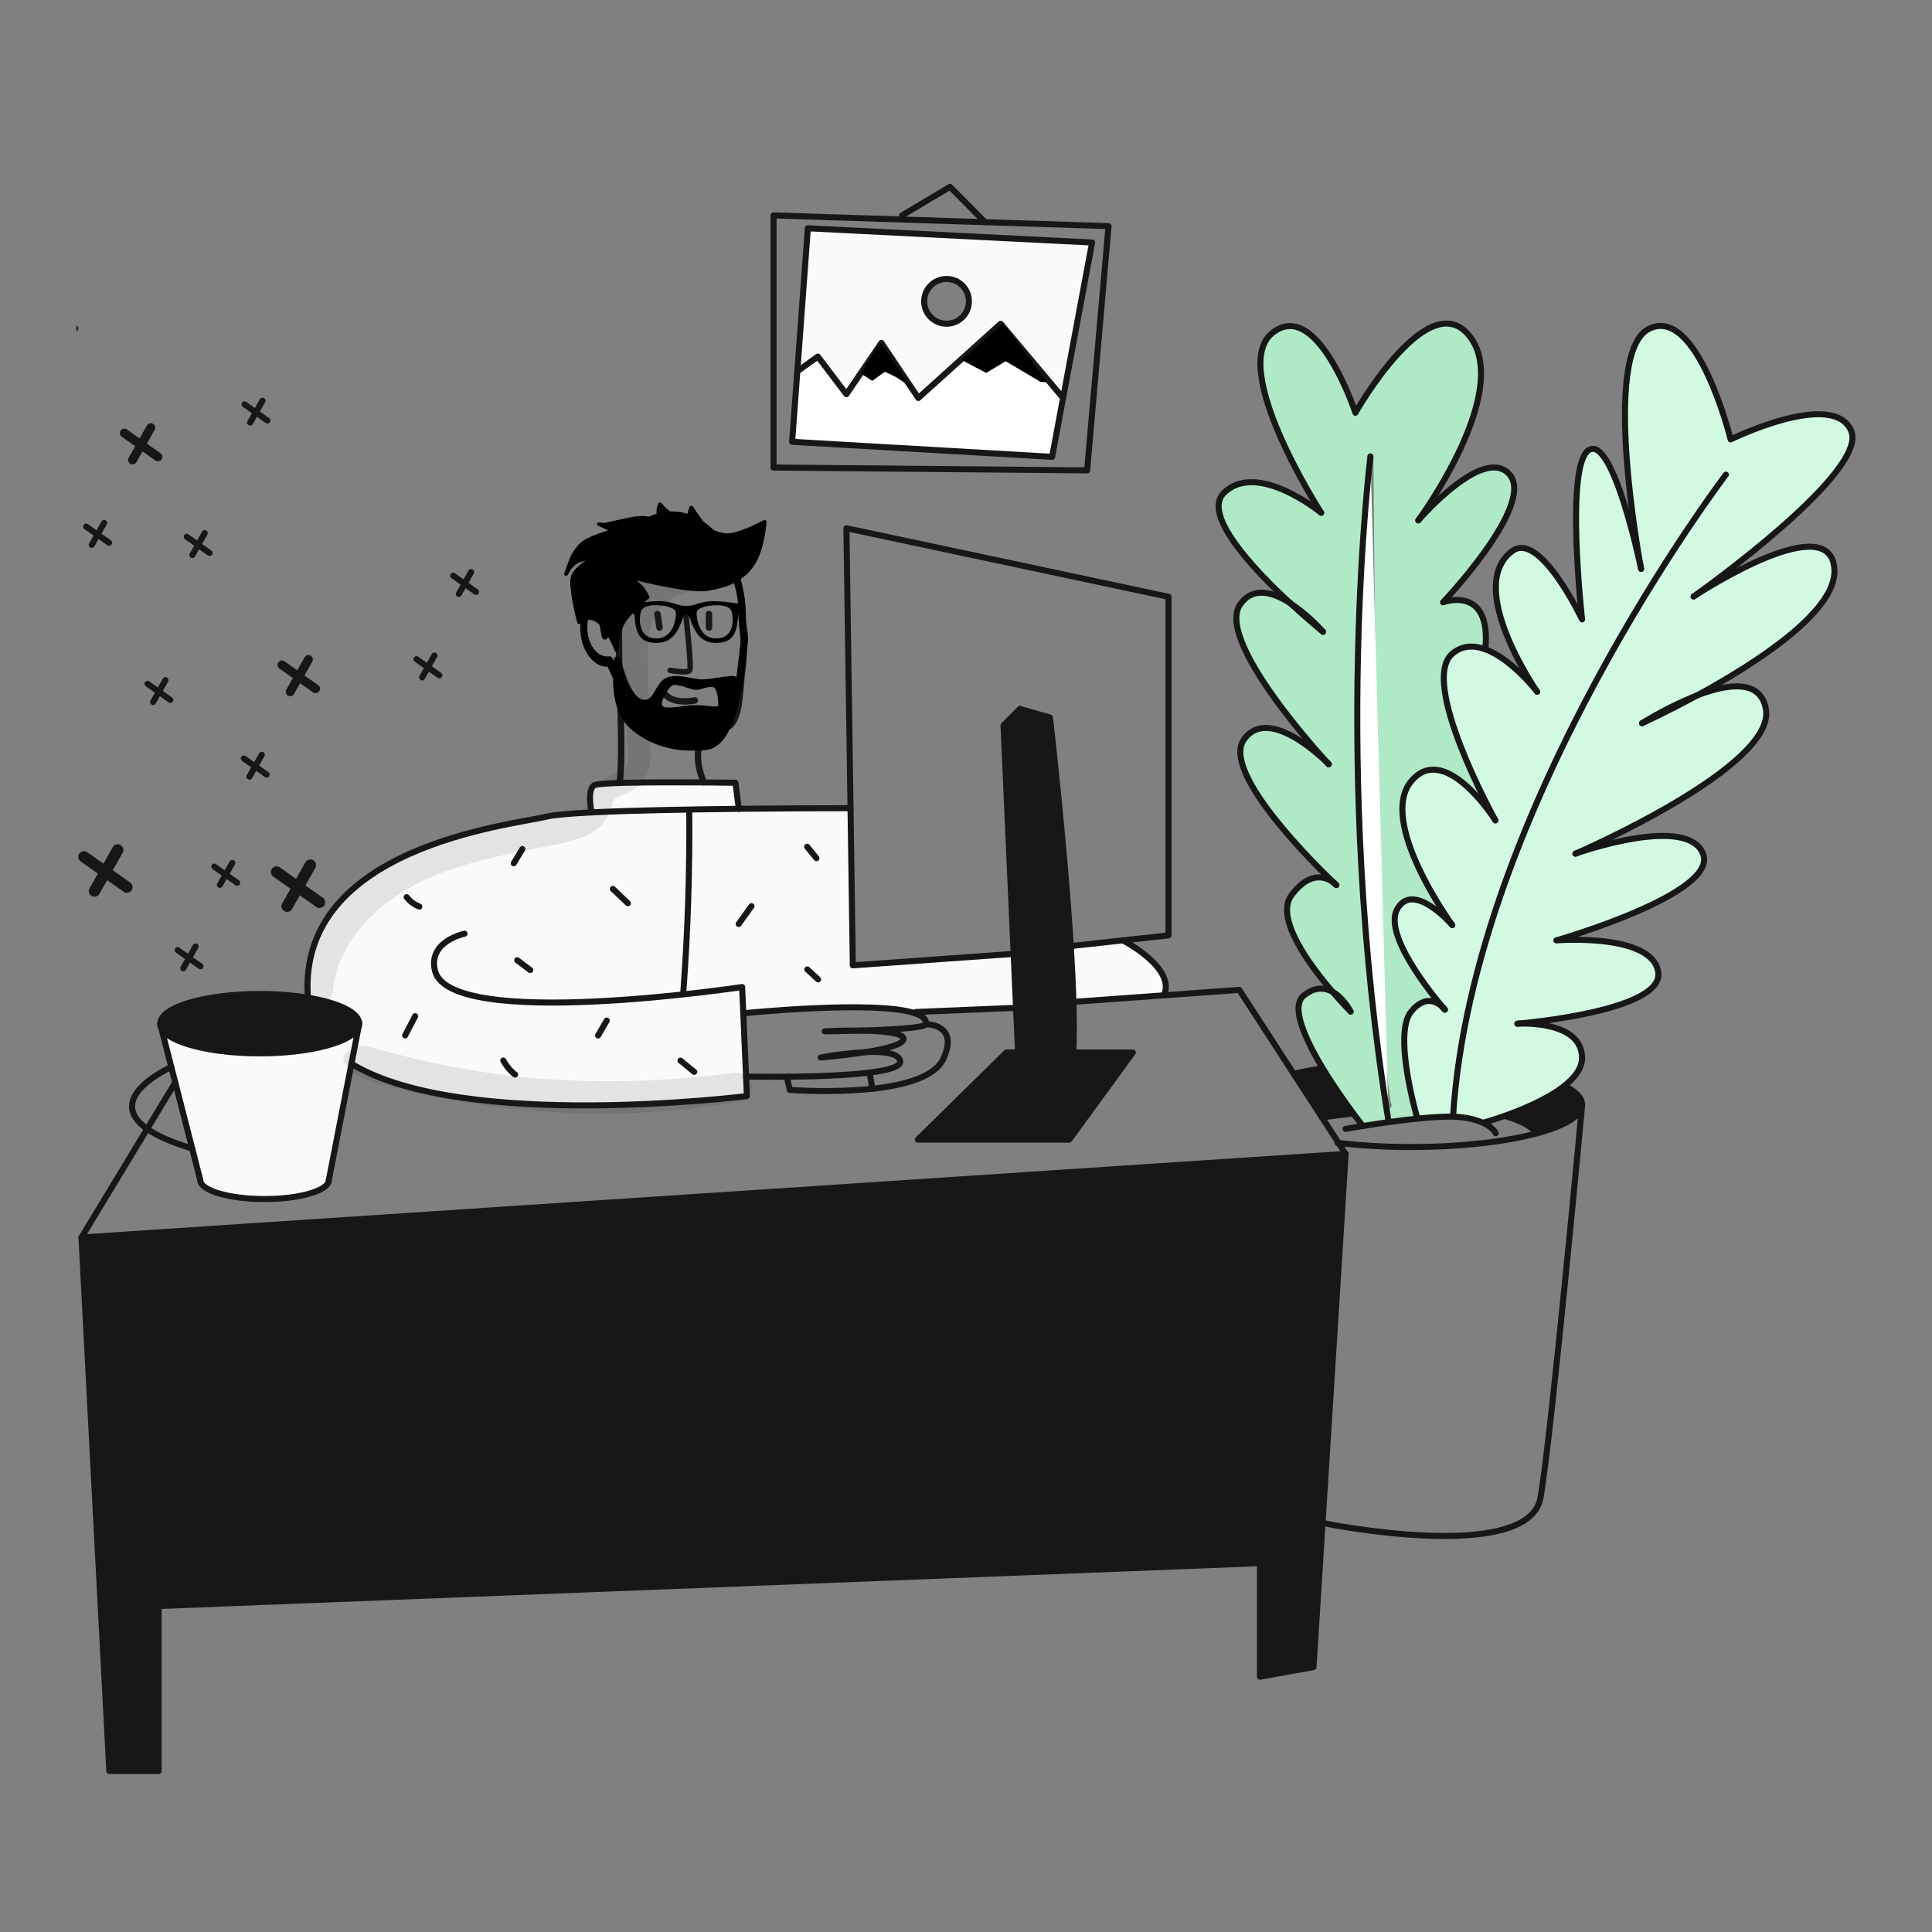 <?xml version="1.0" encoding="UTF-8" standalone="no"?>
<svg
   width="960"
   height="960"
   viewBox="0 0 960 960"
   fill="none"
   version="1.1"
   id="svg743"
   sodipodi:docname="front_image.svg"
   inkscape:version="1.2.2 (b0a84865, 2022-12-01)"
   xmlns:inkscape="http://www.inkscape.org/namespaces/inkscape"
   xmlns:sodipodi="http://sodipodi.sourceforge.net/DTD/sodipodi-0.dtd"
   xmlns="http://www.w3.org/2000/svg"
   xmlns:svg="http://www.w3.org/2000/svg">
  <rect x="0" y="0" width="960" height="960" fill="#808080" stroke="none"/>
  <sodipodi:namedview
     id="namedview745"
     pagecolor="#ffffff"
     bordercolor="#000000"
     borderopacity="0.25"
     inkscape:showpageshadow="2"
     inkscape:pageopacity="0"
     inkscape:pagecheckerboard="true"
     inkscape:deskcolor="#d1d1d1"
     showgrid="false"
     showguides="false"
     inkscape:zoom="0.53442974"
     inkscape:cx="375.16625"
     inkscape:cy="558.53927"
     inkscape:window-width="1512"
     inkscape:window-height="945"
     inkscape:window-x="0"
     inkscape:window-y="37"
     inkscape:window-maximized="0"
     inkscape:current-layer="g736" />
  <g
     clip-path="url(#clip0_510_1402)"
     id="g736">
    <path
       fill-rule="evenodd"
       clip-rule="evenodd"
       d="M663.101 438.913C663.523 439.325 663.815 439.597 663.956 439.718C663.691 439.429 663.405 439.16 663.101 438.913ZM641.015 299.645C649.924 307.89 657.094 313.682 657.406 313.933C652.558 308.507 647.052 303.708 641.015 299.645ZM608.204 244.852C597.163 255.581 622.734 282.731 640.995 299.624C632.538 294.225 622.701 291.278 616.318 300.221C603.467 318.209 657.415 376.673 660.14 379.609C658.151 377.595 630.448 350.083 618.14 367.409C606.335 384.02 655.486 431.693 663.068 438.893C660.283 436.55 651.826 431.462 641.801 444.725C633.262 456.001 650.669 479.487 662.155 492.817C658.342 490.695 653.495 490.212 647.955 494.556C641.147 499.896 648.286 515.924 657.216 530.716C662.429 539.334 668.229 547.529 672.229 552.949C675.084 556.82 677.025 559.285 677.196 559.485C680.776 558.912 685.217 558.228 690.017 557.564C694.623 556.921 699.54 556.297 704.317 555.815C704.075 555 692.049 513.762 701.189 502.631C708.55 493.651 714.855 498.408 717.107 500.69C712.08 494.788 687.071 464.42 694.321 451.629C702.155 437.808 720.647 458.543 721.602 459.629C720.355 457.904 684.688 408.229 701.189 388.229C717.69 368.229 742.186 406.259 743.04 407.586C741.993 405.706 705.189 338.819 721.64 324.819C726.627 320.578 732.399 320.558 738.04 322.619C741.227 290.341 717.034 299.27 717.034 299.27C717.034 299.27 762.937 251.004 750.157 235.86C737.578 220.946 705.722 257.44 704.757 258.546C705.909 256.967 750.837 195.276 730.757 167.724C710.401 139.801 673.501 205.101 673.501 205.101C673.501 205.101 654.57 147.847 632.337 165.353C610.345 182.663 655.422 253.152 656.451 254.761L656.461 254.777L656.461 254.776C655.7 254.161 624.56 228.956 608.204 244.852ZM671.114 502.611C670.914 502.199 667.595 495.844 662.155 492.817C666.992 498.458 670.783 502.279 671.114 502.611ZM682.467 226.81C682.462 225.982 681.787 225.314 680.959 225.318C680.13 225.323 679.462 225.998 679.467 226.827L680.967 226.818C679.467 226.827 679.467 226.828 679.467 226.83L679.467 226.84L679.467 226.882L679.468 227.046L679.472 227.694C679.475 228.266 679.48 229.114 679.487 230.222C679.501 232.438 679.523 235.691 679.553 239.838C679.613 248.132 679.707 260.003 679.843 274.313C680.114 302.933 680.553 341.309 681.223 380.331C681.893 419.351 682.793 459.025 683.987 490.239C684.584 505.845 685.255 519.348 686.009 529.602C686.385 534.728 686.783 539.057 687.205 542.437C687.621 545.77 688.075 548.313 688.598 549.779C688.877 550.559 689.735 550.966 690.516 550.687C691.296 550.408 691.702 549.55 691.423 548.77C691.025 547.655 690.601 545.421 690.182 542.065C689.769 538.757 689.375 534.485 689 529.382C688.251 519.18 687.581 505.717 686.985 490.125C685.792 458.943 684.892 419.293 684.223 380.28C683.553 341.268 683.114 302.9 682.843 274.285C682.707 259.977 682.613 248.108 682.553 239.816C682.523 235.67 682.501 232.419 682.487 230.203C682.48 229.096 682.475 228.247 682.472 227.676L682.468 227.029L682.467 226.865L682.467 226.824L682.467 226.813C682.467 226.811 682.467 226.81 680.967 226.818L682.467 226.81Z"
       fill="#171717"
       id="path450"
       style="fill:#afe9c6" />
    <path
       d="M778.615 540.212C783.441 542.857 786.125 545.793 786.125 548.88C786.125 549.051 786.115 549.223 786.095 549.393C785.595 554.682 777.237 559.479 763.823 563.109C760.565 559.388 755.265 556.723 748.722 554.853L748.48 554.169C756.967 551.113 768.692 546.195 776.797 539.961L778.615 540.212Z"
       fill="#171717"
       id="path452" />
    <path
       d="M717.406 501.036C717.677 501.358 717.858 501.579 717.939 501.66C717.868 501.569 717.687 501.338 717.406 501.036ZM815.95 359.354C816.463 359.123 828.197 353.773 843.281 345.538C858.434 339.746 874.754 337.363 877.449 352.265C882.578 380.692 785.824 422.885 782.877 424.165C785.09 423.38 838.343 404.738 846.217 424.195C854.261 444.075 773.345 467.263 773.345 467.263C773.345 467.263 821.138 463.472 823.974 483.11C826.749 502.296 757.256 508.39 754.058 508.661C756.099 508.551 785.673 507.193 786.125 525.373C786.256 530.733 782.395 535.66 776.794 539.964C768.689 546.198 756.964 551.116 748.477 554.172C742.213 556.435 737.708 557.672 737.708 557.672L737.457 558.185C733.639 556.457 729.549 555.405 725.37 555.077C720.342 554.554 712.549 554.997 704.314 555.832C704.072 555.017 692.046 513.779 701.186 502.648C708.547 493.668 714.852 498.425 717.104 500.707C712.077 494.807 687.068 464.437 694.318 451.646C702.152 437.82 720.644 458.555 721.599 459.646C720.352 457.916 684.675 408.232 701.186 388.246C717.697 368.26 742.186 406.276 743.037 407.603C741.992 405.723 705.188 338.834 721.637 324.836C726.625 320.593 732.397 320.573 738.037 322.636C751.037 327.383 763.357 343.17 763.809 343.743C762.974 342.536 727.619 291.082 751.572 273.736C765.297 263.792 786.122 307.804 786.122 307.804C786.122 307.804 777.474 230.669 789.601 223.57C801.447 216.651 814.79 279.538 815.434 282.605C814.67 278.563 795.584 175.544 819.245 163.478C843.378 151.17 859.94 218.371 859.94 218.371C859.94 218.371 911.04 193.292 919.85 214.107C928.387 234.289 846.75 292.707 841.729 296.291C846.154 293.391 910.147 252.137 911.514 283.199C912.439 304.094 871.845 329.977 843.278 345.553C833.779 349.337 824.634 353.955 815.95 359.354V359.354Z"
       fill="white"
       fill-opacity="0.96"
       id="path454"
       style="fill:#d5ffe6" />
    <path
       d="M642.834 533.586C647.128 532.57 651.844 531.675 656.912 530.911L657.212 530.73C662.42 539.348 668.222 547.543 672.225 552.963L671.651 553.385C662.712 554.36 656.91 555.275 656.91 555.275L642.834 533.586Z"
       fill="#171717"
       id="path456" />
    <path
       d="M657.405 313.933C657.093 313.682 649.923 307.89 641.014 299.645C647.05 303.707 652.556 308.507 657.405 313.933V313.933Z"
       fill="#171717"
       id="path458" />
    <path
       d="M578.348 494.57L533.581 497.808L533.39 497.818C533.129 489.241 532.665 479.839 532.062 470.095L557.935 467.26C557.935 467.26 584.543 480.915 578.348 494.57Z"
       fill="white"
       fill-opacity="0.96"
       id="path460" />
    <path
       d="M507.477 781.343H507.377C507.41 781.333 507.444 781.333 507.477 781.343Z"
       fill="#171717"
       id="path462" />
    <path
       d="M562.893 522.976L531.309 566.276H456.062L500.076 522.976H504.875L505.851 522.936L504.875 500.774L503.689 473.974L498.651 360.427L506.817 352.262L521.729 356.525C521.729 356.525 528.857 418.206 532.065 470.092C532.665 479.836 533.132 489.238 533.393 497.815C533.665 507.438 533.675 516.026 533.323 522.915L534.68 522.975L562.893 522.976Z"
       fill="#171717"
       id="path464" />
    <path
       d="m 652.68,828.372 -26.617,4.786 v -56.431 l -118.585,4.615 c -0.032,-0.01 -0.067,-0.01 -0.1,0 l -36.22,1.418 c 5.983,-54.249 9.623,-151.878 9.985,-180.637 0.09,-6.858 -2.243,-12.026 -6.134,-15.948 l 193.639,-12.8 -11.484,183.4 z"
       fill="#171717"
       id="path466"
       sodipodi:nodetypes="ccccccccccc" />
    <path
       d="m 632.01,686.784 c -0.362,28.759 -0.423,35.416 -6.408,89.665 L 78.811,798.025 v 81.983 h -24.5 L 40.48,614.895 666.485,575.234 c 3.892,3.925 -34.386,104.691 -34.476,111.549 z"
       fill="#171717"
       id="path468"
       sodipodi:nodetypes="cccccccc" />
    <path
       d="M542.661 120.516L528.242 197.772L497.231 160.858L456.305 197.772L437.964 170.381L420.578 195.881L406.378 177.188L396.178 184.498L401.407 113.426L542.661 120.516ZM481.454 149.737C481.454 147.537 480.802 145.387 479.58 143.557C478.358 141.728 476.621 140.303 474.589 139.461C472.556 138.619 470.32 138.398 468.163 138.827C466.005 139.256 464.023 140.316 462.468 141.871C460.912 143.426 459.853 145.408 459.423 147.566C458.994 149.723 459.214 151.959 460.056 153.992C460.898 156.024 462.324 157.761 464.153 158.983C465.982 160.205 468.132 160.858 470.332 160.858C471.792 160.858 473.239 160.571 474.588 160.012C475.938 159.453 477.164 158.634 478.197 157.601C479.23 156.569 480.049 155.343 480.608 153.993C481.166 152.644 481.454 151.197 481.454 149.737V149.737Z"
       fill="white"
       fill-opacity="0.96"
       id="path470" />
    <path
       d="M456.306 197.771L497.232 160.857L528.243 197.771L522.783 226.993L393.6 219.531L396.184 184.498L406.38 177.188L420.579 195.881L437.965 170.38L456.306 197.771Z"
       fill="#171717"
       id="path472"
       style="fill:#ffffff" />
    <path
       d="M293.98 403.678C313.568 402.702 341.965 402.178 367.103 401.898C397.203 401.576 422.62 401.598 422.62 401.598L423.766 479.679L503.687 473.979L504.874 500.779L454.988 502.87L454.757 503.524C435.31 496.807 369.708 503.463 369.708 503.463L369.336 503.484L370.703 534.947L371.126 544.631C371.126 544.631 230.771 562.243 175.174 528.869L174.591 528.758L178.171 510.377C178.388 509.833 178.5 509.253 178.502 508.667C178.502 503.107 168.175 498.26 152.921 495.746L152.982 495.384C147.773 420.621 254.251 410 271.757 405.739C275.236 404.894 283.291 404.221 293.98 403.678Z"
       fill="white"
       fill-opacity="0.96"
       id="path476" />
    <path
       d="M367.101 401.901C341.963 402.182 313.566 402.701 293.978 403.681C293.887 403.289 291.464 392.217 295.416 390.126C296.532 389.533 302.404 389.181 310.328 388.98C321.942 388.68 337.94 388.708 349.715 388.789C358.856 388.859 365.442 388.949 365.442 388.949L367.101 401.901Z"
       fill="white"
       fill-opacity="0.96"
       id="path480" />
    <path
       d="M178.171 510.377C175.335 517.717 154.419 523.409 129.049 523.409C104.303 523.409 83.8 517.989 80.18 510.909L79.607 508.666C79.607 500.521 101.739 493.915 129.049 493.915C137.043 493.883 145.026 494.495 152.921 495.745C168.175 498.259 178.502 503.106 178.502 508.666L178.171 510.377Z"
       fill="#171717"
       id="path484" />
    <path
       d="M174.591 528.759L163.391 586.347C163.391 591.576 149.091 595.809 131.455 595.809C113.819 595.809 99.508 591.576 99.508 586.347L95.508 570.701H95.498L87.092 537.859L85.121 530.197L80.18 510.911C83.8 517.99 104.303 523.411 129.049 523.411C154.419 523.411 175.335 517.719 178.171 510.379L174.591 528.759Z"
       fill="white"
       fill-opacity="0.96"
       id="path486" />
    <path
       d="M40.48 614.895L54.316 880.008H78.811V798.025L471.157 782.761L507.377 781.343H507.477L626.062 776.728V833.159L652.68 828.373L657.164 756.778L668.647 573.375L475.008 586.176L40.48 614.895Z"
       stroke="#171717"
       stroke-width="3"
       stroke-linecap="round"
       stroke-linejoin="round"
       id="path488" />
    <path
       d="M504.872 522.977H500.076L456.062 566.276H531.309L562.893 522.977H534.677"
       stroke="#171717"
       stroke-width="3"
       stroke-linecap="round"
       stroke-linejoin="round"
       id="path490" />
    <path
       d="M506.814 544.626L505.848 522.936L504.873 500.774L503.686 473.974L498.648 360.427L506.814 352.262C506.814 352.262 516.105 518.831 514.979 544.624"
       stroke="#171717"
       stroke-width="3"
       stroke-linecap="round"
       stroke-linejoin="round"
       id="path492" />
    <path
       d="M506.814 352.266L521.726 356.529C521.726 356.529 528.855 418.21 532.063 470.096C532.663 479.84 533.129 489.242 533.39 497.819C533.662 507.442 533.672 516.03 533.32 522.919C532.998 529.304 532.355 534.231 531.309 537.178"
       stroke="#171717"
       stroke-width="3"
       stroke-linecap="round"
       stroke-linejoin="round"
       id="path494" />
    <path
       d="M503.686 473.977L423.765 479.678L422.619 401.597L420.578 262.479L580.631 296.547V464.776L557.936 467.26L532.063 470.095H532.053"
       stroke="#171717"
       stroke-width="3"
       stroke-linecap="round"
       stroke-linejoin="round"
       id="path496" />
    <path
       d="M175.174 528.87C230.774 562.244 371.126 544.627 371.126 544.627L370.703 534.943L369.336 503.48L368.763 490.448C368.763 490.448 223.642 512.338 216.15 482.403C212.49 467.732 230.821 463.941 230.821 463.941"
       stroke="#171717"
       stroke-width="3"
       stroke-linecap="round"
       stroke-linejoin="round"
       id="path508" />
    <path
       d="M422.62 401.6C422.62 401.6 397.2 401.58 367.103 401.9C341.965 402.181 313.568 402.7 293.98 403.68C283.291 404.223 275.236 404.896 271.757 405.741C254.251 410 147.773 420.621 152.982 495.384"
       stroke="#171717"
       stroke-width="3"
       stroke-linecap="round"
       stroke-linejoin="round"
       id="path510" />
    <path
       d="M293.98 403.689V403.679C293.889 403.287 291.466 392.215 295.418 390.124C296.534 389.531 302.406 389.179 310.33 388.978C321.944 388.678 337.942 388.706 349.717 388.787C358.858 388.857 365.444 388.947 365.444 388.947L367.101 401.901V401.911"
       stroke="#171717"
       stroke-width="3"
       stroke-linecap="round"
       stroke-linejoin="round"
       id="path512" />
    <path
       d="m 349.655,388.696 c 0,0 -7.153,-16.387 1.13,-22.41 8.284,-6.023 12.292,-1.503 15.544,-12.794 0.875,-3.027 1.6,-9.829 2.197,-18.187 2.673,-17.843 -0.552,-23.792 -0.179,-34.901 1.472,-1.88 -4.732,-19.676 -6.533,-23.041 -12.035,-1.802 -12.372,0.455 -12.372,0.455 0,0 -41.865,-9.717 -41.855,17.373 0.011,7.528 -0.176,29.879 0.306,43.088 0.715,19.819 1.343,41.333 -0.011,50.361"
       stroke="#171717"
       stroke-width="3.181"
       stroke-linecap="round"
       stroke-linejoin="round"
       id="path514"
       sodipodi:nodetypes="cscccccccc" />
    <path
       d="m 345.317,348.031 c 0,0 -14.798,3.262 -16.558,-7.025"
       stroke="#171717"
       stroke-width="3.181"
       stroke-linecap="round"
       stroke-linejoin="round"
       id="path534" />
    <path
       d="m 333,333.074 c 0,0 8.664,1.678 9.716,0 1.053,-1.678 -2.099,-29.01 -2.099,-29.01"
       stroke="#171717"
       stroke-width="2.729"
       stroke-linecap="round"
       stroke-linejoin="round"
       id="path536"
       sodipodi:nodetypes="csc" />
    <path
       d="m 352.289,305.08 v 6.77"
       stroke="#171717"
       stroke-width="3.181"
       stroke-linecap="round"
       stroke-linejoin="round"
       id="path538" />
    <path
       d="m 326.703,305.08 1.002,6.77"
       stroke="#171717"
       stroke-width="3.181"
       stroke-linecap="round"
       stroke-linejoin="round"
       id="path540" />
    <path
       d="M40.48 614.895L73.121 560.947L87.088 537.859"
       stroke="#171717"
       stroke-width="3"
       stroke-linecap="round"
       stroke-linejoin="round"
       id="path542" />
    <path
       d="M448.191 109.073L384.379 107.031V232.313L540.179 233.731L550.827 112.361L489.449 110.4L448.191 109.073Z"
       stroke="#171717"
       stroke-width="3"
       stroke-linecap="round"
       stroke-linejoin="round"
       id="path544" />
    <path
       d="M528.243 197.771L542.662 120.515L401.413 113.426L396.184 184.498L393.6 219.531L522.783 226.993L528.243 197.771Z"
       stroke="#171717"
       stroke-width="3"
       stroke-linecap="round"
       stroke-linejoin="round"
       id="path546" />
    <path
       d="M448.26 107.03L472.032 92.832L489.448 110.389"
       stroke="#171717"
       stroke-width="3"
       stroke-linecap="round"
       stroke-linejoin="round"
       id="path548" />
    <path
       d="M427.566 512.101C441.905 511.669 459.794 510.764 460.086 508.901C460.458 506.537 458.437 504.788 454.756 503.521C435.309 496.804 369.707 503.46 369.707 503.46"
       stroke="#171717"
       stroke-width="3"
       stroke-linecap="round"
       stroke-linejoin="round"
       id="path550" />
    <path
       d="M427.566 512.1C418.436 511.979 409.838 512.452 409.838 512.452C409.838 512.452 417.9 512.378 427.566 512.1Z"
       stroke="#171717"
       stroke-width="3"
       stroke-linecap="round"
       stroke-linejoin="round"
       id="path552" />
    <path
       d="M430.311 522.765C439.911 521.206 448.964 519.004 448.964 516.229C448.964 513.082 437.913 512.217 427.564 512.096"
       stroke="#171717"
       stroke-width="3"
       stroke-linecap="round"
       stroke-linejoin="round"
       id="path554" />
    <path
       d="M430.291 522.766C422.744 523.192 415.231 524.094 407.797 525.466C407.797 525.466 419.4 524.526 430.291 522.766Z"
       stroke="#171717"
       stroke-width="3"
       stroke-linecap="round"
       stroke-linejoin="round"
       id="path556" />
    <path
       d="M430.291 522.766H430.311"
       stroke="#171717"
       stroke-width="3"
       stroke-linecap="round"
       stroke-linejoin="round"
       id="path558" />
    <path
       d="M370.701 534.943C370.701 534.943 379.409 535.124 390.943 535.024C403.864 534.913 420.335 534.44 432.13 532.952C441.311 531.806 447.656 530.036 447.314 527.352C446.781 523.252 438.898 522.425 430.314 522.767"
       stroke="#171717"
       stroke-width="3"
       stroke-linecap="round"
       stroke-linejoin="round"
       id="path560" />
    <path
       d="M390.945 535.054L392.423 541.554C406.091 542.493 419.812 542.315 433.45 541.021C449.317 539.291 464.672 535.168 468.845 525.938C469.336 524.858 469.762 523.75 470.122 522.619C474.446 508.702 460.087 508.904 460.087 508.904"
       stroke="#171717"
       stroke-width="3"
       stroke-linecap="round"
       stroke-linejoin="round"
       id="path562" />
    <path
       d="M433.428 540.845L432.131 532.951"
       stroke="#171717"
       stroke-width="3"
       stroke-linecap="round"
       stroke-linejoin="round"
       id="path566" />
    <path
       d="M454.988 502.866L504.874 500.775"
       stroke="#171717"
       stroke-width="3"
       stroke-linecap="round"
       stroke-linejoin="round"
       id="path568" />
    <path
       d="M668.648 573.375L665.128 567.955L656.913 555.275L642.835 533.586L615.776 491.865L578.349 494.57L533.582 497.808"
       stroke="#171717"
       stroke-width="3"
       stroke-linecap="round"
       stroke-linejoin="round"
       id="path570" />
    <path
       d="M557.936 467.26C557.936 467.26 584.543 480.915 578.348 494.57"
       stroke="#171717"
       stroke-width="3"
       stroke-linecap="round"
       stroke-linejoin="round"
       id="path572" />
    <path
       d="M396.184 184.498L406.38 177.188L420.579 195.881L437.965 170.38L456.306 197.771L497.232 160.857L528.243 197.771"
       stroke="#171717"
       stroke-width="3"
       stroke-linecap="round"
       stroke-linejoin="round"
       id="path574" />
    <path
       d="M470.332 160.857C476.474 160.857 481.453 155.878 481.453 149.736C481.453 143.594 476.474 138.615 470.332 138.615C464.19 138.615 459.211 143.594 459.211 149.736C459.211 155.878 464.19 160.857 470.332 160.857Z"
       stroke="#171717"
       stroke-width="3"
       stroke-linecap="round"
       stroke-linejoin="round"
       id="path576" />
    <path
       d="M657.164 756.777C657.164 756.777 759.864 777.793 765.543 743.906C771.123 710.541 785.664 554.26 786.116 549.393C786.122 549.352 786.125 549.312 786.126 549.271"
       stroke="#171717"
       stroke-width="3"
       stroke-linecap="round"
       stroke-linejoin="round"
       id="path578" />
    <path
       d="M778.614 540.211C783.44 542.856 786.125 545.792 786.125 548.879C786.125 549.05 786.115 549.222 786.095 549.392C785.595 554.681 777.236 559.478 763.822 563.108C748.296 567.308 725.983 569.945 701.186 569.945C689.138 569.968 677.099 569.303 665.127 567.954L664.615 567.894"
       stroke="#171717"
       stroke-width="3"
       stroke-linecap="round"
       stroke-linejoin="round"
       id="path580" />
    <path
       d="M642.834 533.585C647.128 532.569 651.844 531.674 656.912 530.91"
       stroke="#171717"
       stroke-width="3"
       stroke-linecap="round"
       stroke-linejoin="round"
       id="path582" />
    <path
       d="M722.043 554.329C731.857 401.013 857.581 235.861 857.581 235.861"
       stroke="#171717"
       stroke-width="3"
       stroke-linecap="round"
       stroke-linejoin="round"
       id="path584" />
    <path
       d="M748.719 554.854C755.265 556.724 760.564 559.388 763.819 563.109"
       stroke="#171717"
       stroke-width="3"
       stroke-linecap="round"
       stroke-linejoin="round"
       id="path586" />
    <path
       d="M656.912 555.275C656.912 555.275 662.712 554.36 671.653 553.385"
       stroke="#171717"
       stroke-width="3"
       stroke-linecap="round"
       stroke-linejoin="round"
       id="path588" />
    <path
       d="M753.949 508.667C753.986 508.666 754.023 508.663 754.059 508.657C756.1 508.547 785.674 507.189 786.126 525.369C786.257 530.729 782.396 535.656 776.795 539.96C768.69 546.194 756.965 551.112 748.478 554.168C742.214 556.431 737.709 557.668 737.709 557.668"
       stroke="#171717"
       stroke-width="3"
       stroke-linecap="round"
       stroke-linejoin="round"
       id="path590" />
    <path
       d="M782.808 424.192C782.808 424.192 782.828 424.182 782.878 424.162C785.091 423.377 838.344 404.735 846.218 424.192C854.262 444.072 773.346 467.26 773.346 467.26C773.346 467.26 821.139 463.469 823.975 483.107C826.75 502.293 757.257 508.387 754.059 508.658"
       stroke="#171717"
       stroke-width="3"
       stroke-linecap="round"
       stroke-linejoin="round"
       id="path592" />
    <path
       d="M815.93 359.363C815.938 359.362 815.945 359.359 815.95 359.353C824.634 353.949 833.78 349.325 843.281 345.537C858.434 339.745 874.754 337.362 877.449 352.264C882.578 380.691 785.824 422.884 782.877 424.164"
       stroke="#171717"
       stroke-width="3"
       stroke-linecap="round"
       stroke-linejoin="round"
       id="path594" />
    <path
       d="M841.492 296.436C841.492 296.436 841.572 296.386 841.733 296.275C846.158 293.375 910.151 252.121 911.518 283.183C912.443 304.078 871.849 329.961 843.282 345.537C828.198 353.772 816.464 359.122 815.951 359.353"
       stroke="#171717"
       stroke-width="3"
       stroke-linecap="round"
       stroke-linejoin="round"
       id="path596" />
    <path
       d="M815.457 282.712C815.448 282.679 815.441 282.645 815.437 282.611V282.592C814.673 278.55 795.587 175.531 819.248 163.465C843.381 151.157 859.943 218.358 859.943 218.358C859.943 218.358 911.043 193.279 919.853 214.094C928.39 234.276 846.753 292.694 841.732 296.278"
       stroke="#171717"
       stroke-width="3"
       stroke-linecap="round"
       stroke-linejoin="round"
       id="path598" />
    <path
       d="M763.822 343.748C763.821 343.74 763.817 343.733 763.812 343.728C762.977 342.521 727.622 291.067 751.575 273.721C765.3 263.777 786.125 307.789 786.125 307.789C786.125 307.789 777.477 230.654 789.604 223.555C801.45 216.636 814.793 279.523 815.437 282.59"
       stroke="#171717"
       stroke-width="3"
       stroke-linecap="round"
       stroke-linejoin="round"
       id="path600" />
    <path
       d="M743.059 407.631C743.049 407.619 743.042 407.605 743.038 407.59C741.993 405.71 705.189 338.821 721.638 324.823C726.626 320.58 732.398 320.56 738.038 322.623C751.038 327.37 763.358 343.157 763.81 343.73"
       stroke="#171717"
       stroke-width="3"
       stroke-linecap="round"
       stroke-linejoin="round"
       id="path602" />
    <path
       d="M721.639 459.689C721.628 459.676 721.618 459.663 721.609 459.649L721.599 459.639C720.352 457.909 684.675 408.225 701.186 388.239C717.697 368.253 742.186 406.269 743.037 407.596"
       stroke="#171717"
       stroke-width="3"
       stroke-linecap="round"
       stroke-linejoin="round"
       id="path604" />
    <path
       d="M717.1 500.7C712.073 494.8 687.065 464.43 694.315 451.639C702.149 437.813 720.64 458.548 721.595 459.639"
       stroke="#171717"
       stroke-width="3"
       stroke-linecap="round"
       stroke-linejoin="round"
       id="path606" />
    <path
       d="M717.939 501.659C717.858 501.578 717.677 501.359 717.406 501.035"
       stroke="#171717"
       stroke-width="3"
       stroke-linecap="round"
       stroke-linejoin="round"
       id="path608" />
    <path
       d="M717.406 501.035C717.687 501.335 717.868 501.568 717.939 501.659C717.959 501.679 717.959 501.689 717.969 501.699L717.979 501.709"
       stroke="#171717"
       stroke-width="3"
       stroke-linecap="round"
       stroke-linejoin="round"
       id="path610" />
    <path
       d="M717.407 501.035L717.145 500.743C717.135 500.733 717.125 500.713 717.105 500.703"
       stroke="#171717"
       stroke-width="3"
       stroke-linecap="round"
       stroke-linejoin="round"
       id="path612" />
    <path
       d="M704.315 555.839V555.829C704.073 555.014 692.047 513.776 701.187 502.645C708.548 493.665 714.853 498.422 717.105 500.704"
       stroke="#171717"
       stroke-width="3"
       stroke-linecap="round"
       stroke-linejoin="round"
       id="path614" />
    <path
       d="M680.966 226.812C680.966 226.812 661.358 382.472 690.016 557.578"
       stroke="#171717"
       stroke-width="3"
       stroke-linecap="round"
       stroke-linejoin="round"
       id="path616"
       style="fill:#ffffff" />
    <path
       d="M704.736 258.577L704.756 258.557V258.547C705.721 257.441 737.577 220.947 750.156 235.861C762.936 251.005 717.033 299.271 717.033 299.271C717.033 299.271 741.226 290.342 738.039 322.62"
       stroke="#171717"
       stroke-width="3"
       stroke-linecap="round"
       stroke-linejoin="round"
       id="path618" />
    <path
       d="M656.471 254.787L656.461 254.777C655.767 253.691 610.261 182.729 632.337 165.353C654.57 147.847 673.501 205.101 673.501 205.101C673.501 205.101 710.401 139.801 730.757 167.724C750.837 195.276 705.909 256.967 704.757 258.546"
       stroke="#171717"
       stroke-width="3"
       stroke-linecap="round"
       stroke-linejoin="round"
       id="path620" />
    <path
       d="M640.995 299.625C622.734 282.732 597.163 255.582 608.204 244.853C624.564 228.953 655.716 254.175 656.461 254.778"
       stroke="#171717"
       stroke-width="3"
       stroke-linecap="round"
       stroke-linejoin="round"
       id="path622" />
    <path
       d="M657.415 313.943L657.405 313.933C657.093 313.682 649.923 307.89 641.014 299.645"
       stroke="#171717"
       stroke-width="3"
       stroke-linecap="round"
       stroke-linejoin="round"
       id="path624" />
    <path
       d="M641.014 299.645C647.05 303.707 652.556 308.507 657.405 313.933"
       stroke="#171717"
       stroke-width="3"
       stroke-linecap="round"
       stroke-linejoin="round"
       id="path626" />
    <path
       d="M641.014 299.644C641.014 299.633 641.004 299.633 640.994 299.623"
       stroke="#171717"
       stroke-width="3"
       stroke-linecap="round"
       stroke-linejoin="round"
       id="path628" />
    <path
       d="M660.141 379.606C657.416 376.67 603.468 318.206 616.319 300.218C622.704 291.278 632.538 294.224 640.995 299.623"
       stroke="#171717"
       stroke-width="3"
       stroke-linecap="round"
       stroke-linejoin="round"
       id="path630" />
    <path
       d="M660.251 379.716L660.241 379.706L660.201 379.666"
       stroke="#171717"
       stroke-width="3"
       stroke-linecap="round"
       stroke-linejoin="round"
       id="path632" />
    <path
       d="M660.201 379.666L660.241 379.706"
       stroke="#171717"
       stroke-width="3"
       stroke-linecap="round"
       stroke-linejoin="round"
       id="path634" />
    <path
       d="M660.201 379.665C660.186 379.641 660.165 379.62 660.141 379.605"
       stroke="#171717"
       stroke-width="3"
       stroke-linecap="round"
       stroke-linejoin="round"
       id="path636" />
    <path
       d="M663.066 438.893C655.484 431.693 606.333 384.02 618.138 367.409C630.446 350.083 658.149 377.595 660.138 379.609"
       stroke="#171717"
       stroke-width="3"
       stroke-linecap="round"
       stroke-linejoin="round"
       id="path638" />
    <path
       d="M663.951 439.717C663.81 439.596 663.518 439.324 663.096 438.912"
       stroke="#171717"
       stroke-width="3"
       stroke-linecap="round"
       stroke-linejoin="round"
       id="path640" />
    <path
       d="M663.1 438.912C663.404 439.16 663.689 439.429 663.955 439.717C663.972 439.74 663.992 439.76 664.015 439.777C664.025 439.787 664.035 439.787 664.035 439.797L664.045 439.807"
       stroke="#171717"
       stroke-width="3"
       stroke-linecap="round"
       stroke-linejoin="round"
       id="path642" />
    <path
       d="M663.1 438.913C663.09 438.913 663.08 438.903 663.07 438.893"
       stroke="#171717"
       stroke-width="3"
       stroke-linecap="round"
       stroke-linejoin="round"
       id="path644" />
    <path
       d="M671.131 502.645C671.131 502.645 671.131 502.635 671.11 502.625C670.779 502.293 666.988 498.472 662.151 492.831C650.668 479.487 633.261 456.001 641.8 444.725C651.825 431.462 660.282 436.55 663.067 438.893"
       stroke="#171717"
       stroke-width="3"
       stroke-linecap="round"
       stroke-linejoin="round"
       id="path646" />
    <path
       d="M677.194 559.508V559.498C677.023 559.298 675.082 556.833 672.227 552.962C668.227 547.542 662.427 539.347 657.214 530.729C648.284 515.937 641.145 499.909 647.953 494.569C653.493 490.225 658.34 490.708 662.153 492.83C667.593 495.857 670.911 502.212 671.112 502.624"
       stroke="#171717"
       stroke-width="3"
       stroke-linecap="round"
       stroke-linejoin="round"
       id="path648" />
    <path
       d="M178.5 508.667C178.499 509.253 178.386 509.833 178.169 510.377C175.333 517.717 154.417 523.409 129.047 523.409C104.301 523.409 83.799 517.989 80.178 510.909C79.806 510.22 79.609 509.45 79.606 508.666C79.606 500.521 101.737 493.915 129.047 493.915C137.041 493.883 145.024 494.495 152.919 495.745C168.174 498.26 178.5 503.107 178.5 508.667Z"
       stroke="#171717"
       stroke-width="3"
       stroke-linecap="round"
       stroke-linejoin="round"
       id="path650" />
    <path
       d="M163.389 586.346C163.389 591.575 149.089 595.808 131.453 595.808C113.817 595.808 99.506 591.575 99.506 586.346"
       stroke="#171717"
       stroke-width="3"
       stroke-linecap="round"
       stroke-linejoin="round"
       id="path652" />
    <path
       d="M178.502 508.668L178.171 510.378L174.591 528.759L163.389 586.347"
       stroke="#171717"
       stroke-width="3"
       stroke-linecap="round"
       stroke-linejoin="round"
       id="path654" />
    <path
       d="M95.504 570.701L99.506 586.347"
       stroke="#171717"
       stroke-width="3"
       stroke-linecap="round"
       stroke-linejoin="round"
       id="path656" />
    <path
       d="M79.607 508.668L80.18 510.911L85.117 530.197L87.088 537.859L95.494 570.701"
       stroke="#171717"
       stroke-width="3"
       stroke-linecap="round"
       stroke-linejoin="round"
       id="path658" />
    <path
       d="M85.116 530.201C85.116 530.201 50.897 545.375 73.116 560.951C77.792 564.229 84.961 567.527 95.489 570.705H95.499"
       stroke="#171717"
       stroke-width="3"
       stroke-linecap="round"
       stroke-linejoin="round"
       id="path660" />
    <path
       d="M668.648 560.946C668.648 560.946 672.016 560.332 677.195 559.498C680.775 558.925 685.219 558.241 690.016 557.577C694.621 556.934 699.538 556.31 704.316 555.828C712.551 554.993 720.344 554.55 725.372 555.073C729.551 555.401 733.641 556.453 737.459 558.181C742.185 560.493 743.18 563.108 743.18 563.108"
       stroke="#171717"
       stroke-width="3"
       stroke-linecap="round"
       stroke-linejoin="round"
       id="path662" />
    <path
       d="m 144.193,343.735 9.058,-16.03"
       stroke="#171717"
       stroke-width="4.417"
       stroke-linecap="round"
       stroke-linejoin="round"
       id="path682" />
    <path
       d="M 156.822,342.219 140.085,330.394"
       stroke="#171717"
       stroke-width="4.417"
       stroke-linecap="round"
       stroke-linejoin="round"
       id="path684" />
    <path
       d="M342.488 402.664C342.754 432.731 341.775 462.776 339.551 492.801"
       stroke="#171717"
       stroke-width="3"
       stroke-linecap="round"
       stroke-linejoin="round"
       id="path702" />
    <path
       d="M405.691 426.426L401.072 420.752"
       stroke="#171717"
       stroke-width="3"
       stroke-linecap="round"
       stroke-linejoin="round"
       id="path704" />
    <path
       d="M367.051 459.14L373.412 450.248"
       stroke="#171717"
       stroke-width="3"
       stroke-linecap="round"
       stroke-linejoin="round"
       id="path706" />
    <path
       d="M406.505 486.64L401.15 481.705"
       stroke="#171717"
       stroke-width="3"
       stroke-linecap="round"
       stroke-linejoin="round"
       id="path708" />
    <path
       d="M311.976 448.801L304.523 441.701"
       stroke="#171717"
       stroke-width="3"
       stroke-linecap="round"
       stroke-linejoin="round"
       id="path710" />
    <path
       d="M255.266 428.973L259.548 421.889"
       stroke="#171717"
       stroke-width="3"
       stroke-linecap="round"
       stroke-linejoin="round"
       id="path712" />
    <path
       d="M263.476 482.001L257 477.145"
       stroke="#171717"
       stroke-width="3"
       stroke-linecap="round"
       stroke-linejoin="round"
       id="path714" />
    <path
       d="M208.384 450.474C205.891 449.522 203.705 447.905 202.064 445.799"
       stroke="#171717"
       stroke-width="3"
       stroke-linecap="round"
       stroke-linejoin="round"
       id="path716" />
    <path
       d="M201.309 514.49L206.309 504.922"
       stroke="#171717"
       stroke-width="3"
       stroke-linecap="round"
       stroke-linejoin="round"
       id="path718" />
    <path
       d="M255.925 533.949C253.52 532.041 251.534 529.658 250.09 526.949"
       stroke="#171717"
       stroke-width="3"
       stroke-linecap="round"
       stroke-linejoin="round"
       id="path720" />
    <path
       d="M297.193 514.528L301.483 507.094"
       stroke="#171717"
       stroke-width="3"
       stroke-linecap="round"
       stroke-linejoin="round"
       id="path722" />
    <path
       d="M344.952 532.602L338.131 527.018"
       stroke="#171717"
       stroke-width="3"
       stroke-linecap="round"
       stroke-linejoin="round"
       id="path724" />
    <g
       opacity="0.1"
       id="g730"
       style="stroke-width:0.6;stroke-dasharray:none">
      <path
         d="m 365.9,286.957 c -10.145,-3.534 -30.869,-5.158 -40.857,-1.569 -10.442,3.752 -13.183,10.047 -14.858,24.451 -3.278,12.071 -0.257,25.314 0.389,37.542 l 1.016,19.239 c 0.231,4.381 2.195,13.144 -1.928,16.263 -1.729,1.307 -4.7,1.693 -6.681,2.555 -2.193,0.884 -4.161,2.245 -5.762,3.985 -3.446,3.845 -3.873,9.925 -8.016,13.095 -3.847,2.944 -9.676,3.17 -14.273,3.951 -6.475,1.1 -12.934,2.322 -19.387,3.543 -23.378,4.426 -47.52,10.042 -67.544,23.52 -19.925,13.412 -34.961,33.365 -37.451,57.7 -0.415,4.061 3.766,7.547 7.547,7.547 4.426,0 7.131,-3.474 7.547,-7.547 1.965,-19.214 15.5,-35.388 31,-45.881 18.577,-12.572 40.805,-17.883 62.47,-22.38 10.776,-2.237 22.352,-3.5 32.479,-8 4.16,-1.851 7.911,-4.643 10.1,-8.721 0.964,-2.018 1.755,-4.113 2.365,-6.263 1.23,-3.655 2.44,-4.15 5.92,-5.33 10.293,-3.49 13.562,-11.1 13.292,-21.548 -0.322,-12.431 -1.171,-24.834 -1.231,-37.272 -0.06,-12.381 -2.15,-24.6 6.829,-34.537 4.351,-4.813 10.568,-7.015 16.794,-8.142 6.694,-1.212 13.723,-0.4 20.23,-2.315 0.415,-0.129 0.779,-0.387 1.037,-0.736 0.258,-0.35 0.397,-0.773 0.397,-1.208 0,-0.435 -0.139,-0.858 -0.397,-1.208 -0.258,-0.349 -0.622,-0.607 -1.037,-0.735 z"
         fill="#171717"
         id="path728"
         sodipodi:nodetypes="cccccccccscccscccccccccccccsccc"
         style="stroke-width:0.6;stroke-dasharray:none" />
    </g>
    <g
       opacity="0.1"
       id="g734">
      <path
         d="M171.41 528.433C172.81 530.265 173.417 531.921 175.361 533.402C176.91 534.505 178.626 535.354 180.444 535.915C184.508 537.361 188.731 538.539 192.901 539.631C200.683 541.669 208.524 543.469 216.424 545.031C233.23 548.369 250.216 550.719 267.297 552.068C301.025 554.817 334.968 553.195 368.28 547.244C372.221 546.532 374.367 541.783 373.42 538.191C372.295 533.925 368.287 532.524 364.367 533.051C332.512 537.416 300.283 538.382 268.223 535.932C252.286 534.661 236.439 532.439 220.767 529.277C212.879 527.686 205.047 525.85 197.26 523.822C193.666 522.884 190.07 521.958 186.471 521.042C184.619 520.458 182.713 520.065 180.781 519.869C178.151 519.751 176.552 520.786 174.212 521.551C171.656 522.385 169.461 525.891 171.412 528.436L171.41 528.433Z"
         fill="#171717"
         id="path732" />
    </g>
    <g
       id="Hairstyle/ 31"
       transform="matrix(0.163,0,0,0.139,246.808,229.602)">
      <path
         id="path908"
         fill-rule="evenodd"
         clip-rule="evenodd"
         d="m 304.306,565.52 c 32.937,20.231 61.205,107.192 61.205,107.192 0,0 -0.259,-70.904 27.489,-112.712 27.749,-41.808 67.001,-77 67.001,-77 0,0 -7,-16 -15.561,-31.05 -8.56,-15.051 -44.541,-42.66 -44.541,-42.66 0,0 182.635,56.941 242.713,45.067 60.078,-11.873 107.009,-34.055 137.903,-89.408 30.894,-55.354 36.075,-151.701 36.075,-151.701 0,0 -83.176,53.218 -120.758,47.246 -37.582,-5.971 -56.064,-22.314 -75.88,-52.586 -7.691,-11.749 -26.792,-45.438 -26.792,-45.438 0,0 -6.741,22.896 -6.343,29.609 1.388,23.422 6.799,26.98 -1.136,22.814 -16.463,-8.643 -33.951,-17.752 -52.357,-27.486 -14.27,-7.546 -35.694,-36.624 -35.694,-36.624 0,0 -6.595,20.106 -3.982,34.672 1.644,9.16 17.173,38.852 17.173,38.852 0,0 -25.169,-24.836 -68.727,-25.362 -25.239,-0.304 -61.145,11.872 -108.117,23.66 -7.072,1.775 -22.153,-0.697 -22.153,-0.697 l 42.443,23.48 c 0,0 -79.733,25.804 -98.478,51.717 -6.389,8.831 -15.388,20.76 -23.007,37.801 -7.285,16.294 -21.266,65.43 -21.266,65.43 0,0 8.284,-23.15 26.363,-39.348 18.079,-16.199 57.655,-18.972 57.655,-18.972 0,0 -54.317,32.808 -63.425,68.478 -9.107,35.671 19.226,162.194 19.226,162.194 0,0 20.033,-27.399 52.971,-7.168 z"
         fill="#000000"
         stroke="#000000"
         stroke-width="12"
         stroke-linecap="round"
         stroke-linejoin="round" />
    </g>
    <path
       d="m 123.933,385.922 6.152,-10.887"
       stroke="#171717"
       stroke-width="3"
       stroke-linecap="round"
       stroke-linejoin="round"
       id="path682-5-8" />
    <path
       d="m 132.51,384.892 -11.367,-8.031"
       stroke="#171717"
       stroke-width="3"
       stroke-linecap="round"
       stroke-linejoin="round"
       id="path684-5-8" />
    <path
       d="m 76.074,348.831 6.152,-10.887"
       stroke="#171717"
       stroke-width="3"
       stroke-linecap="round"
       stroke-linejoin="round"
       id="path682-5-4" />
    <path
       d="m 84.651,347.801 -11.367,-8.031"
       stroke="#171717"
       stroke-width="3"
       stroke-linecap="round"
       stroke-linejoin="round"
       id="path684-5-0" />
    <path
       d="m 109.28,439.685 6.152,-10.887"
       stroke="#171717"
       stroke-width="3"
       stroke-linecap="round"
       stroke-linejoin="round"
       id="path682-2" />
    <path
       d="m 117.857,438.655 -11.367,-8.031"
       stroke="#171717"
       stroke-width="3"
       stroke-linecap="round"
       stroke-linejoin="round"
       id="path684-3" />
    <path
       d="m 91.046,481.164 6.152,-10.887"
       stroke="#171717"
       stroke-width="3"
       stroke-linecap="round"
       stroke-linejoin="round"
       id="path682-5-8-71" />
    <path
       d="m 99.623,480.134 -11.367,-8.031"
       stroke="#171717"
       stroke-width="3"
       stroke-linecap="round"
       stroke-linejoin="round"
       id="path684-5-8-89" />
    <path
       d="M 46.951,442.757 58.499,422.32"
       stroke="#171717"
       stroke-width="5.632"
       stroke-linecap="round"
       stroke-linejoin="round"
       id="path682-5-4-3" />
    <path
       d="M 63.052,440.824 41.713,425.748"
       stroke="#171717"
       stroke-width="5.632"
       stroke-linecap="round"
       stroke-linejoin="round"
       id="path684-5-0-7" />
    <path
       d="m 142.67,450.293 11.549,-20.438"
       stroke="#171717"
       stroke-width="5.632"
       stroke-linecap="round"
       stroke-linejoin="round"
       id="path682-5-4-3-9" />
    <path
       d="M 158.771,448.359 137.432,433.283"
       stroke="#171717"
       stroke-width="5.632"
       stroke-linecap="round"
       stroke-linejoin="round"
       id="path684-5-0-7-2" />
    <path
       d="m 247.753,65.353 6.152,-10.887"
       stroke="#171717"
       stroke-width="3"
       stroke-linecap="round"
       stroke-linejoin="round"
       id="path682-05" />
    <path
       d="m 256.33,64.323 -11.367,-8.031"
       stroke="#171717"
       stroke-width="3"
       stroke-linecap="round"
       stroke-linejoin="round"
       id="path684-6" />
    <path
       d="m 95.573,275.792 6.152,-10.887"
       stroke="#171717"
       stroke-width="3"
       stroke-linecap="round"
       stroke-linejoin="round"
       id="path682-5-9" />
    <path
       d="m 104.15,274.762 -11.367,-8.031"
       stroke="#171717"
       stroke-width="3"
       stroke-linecap="round"
       stroke-linejoin="round"
       id="path684-5-7" />
    <path
       d="m 124.288,209.986 6.152,-10.887"
       stroke="#171717"
       stroke-width="3"
       stroke-linecap="round"
       stroke-linejoin="round"
       id="path682-5-1-7" />
    <path
       d="m 132.865,208.956 -11.367,-8.031"
       stroke="#171717"
       stroke-width="3"
       stroke-linecap="round"
       stroke-linejoin="round"
       id="path684-5-14-9" />
    <path
       d="m 65.865,228.538 9.058,-16.03"
       stroke="#171717"
       stroke-width="4.417"
       stroke-linecap="round"
       stroke-linejoin="round"
       id="path682-4-5" />
    <path
       d="M 78.494,227.021 61.757,215.197"
       stroke="#171717"
       stroke-width="4.417"
       stroke-linecap="round"
       stroke-linejoin="round"
       id="path684-8-3" />
    <path
       d="m 45.605,270.725 6.152,-10.887"
       stroke="#171717"
       stroke-width="3"
       stroke-linecap="round"
       stroke-linejoin="round"
       id="path682-5-8-04-3" />
    <path
       d="m 54.182,269.695 -11.367,-8.031"
       stroke="#171717"
       stroke-width="3"
       stroke-linecap="round"
       stroke-linejoin="round"
       id="path684-5-8-0-3" />
    <path
       d="m -2.254,233.634 6.152,-10.887"
       stroke="#171717"
       stroke-width="3"
       stroke-linecap="round"
       stroke-linejoin="round"
       id="path682-5-4-5-8" />
    <path
       d="m 6.323,232.604 -11.367,-8.031"
       stroke="#171717"
       stroke-width="3"
       stroke-linecap="round"
       stroke-linejoin="round"
       id="path684-5-0-70-5" />
    <path
       d="m 28.866,164.208 6.152,-10.887"
       stroke="#171717"
       stroke-width="3"
       stroke-linecap="round"
       stroke-linejoin="round"
       id="path682-5-8-78-8" />
    <path
       d="m 37.443,163.178 -11.367,-8.031"
       stroke="#171717"
       stroke-width="3"
       stroke-linecap="round"
       stroke-linejoin="round"
       id="path684-5-8-06-9" />
    <path
       d="m 227.971,295.126 6.152,-10.887"
       stroke="#171717"
       stroke-width="3"
       stroke-linecap="round"
       stroke-linejoin="round"
       id="path682-43" />
    <path
       d="m 236.548,294.096 -11.367,-8.031"
       stroke="#171717"
       stroke-width="3"
       stroke-linecap="round"
       stroke-linejoin="round"
       id="path684-0" />
    <path
       d="m 209.737,336.605 6.152,-10.887"
       stroke="#171717"
       stroke-width="3"
       stroke-linecap="round"
       stroke-linejoin="round"
       id="path682-5-8-4" />
    <path
       d="m 218.314,335.575 -11.367,-8.031"
       stroke="#171717"
       stroke-width="3"
       stroke-linecap="round"
       stroke-linejoin="round"
       id="path684-5-8-87" />
    <path
       style="fill:#000000;stroke-width:2.236;stroke-dasharray:none"
       d="m 477.768,178.84 12.267,6.456 9.684,-5.811 17.432,10.33 h 3.228 l -21.952,-29.053 z"
       id="path2755"
       sodipodi:nodetypes="ccccccc" />
    <path
       style="fill:#000000;stroke-width:1.589;stroke-dasharray:none"
       d="m 427.592,185.489 5.823,3.765 6.27,-4.533 c 6.636,2.983 6.981,3.519 13.377,8.059 L 437.577,170.114 Z"
       id="path2755-3"
       sodipodi:nodetypes="cccccc" />
  </g>
  <g
     id="notion-avatar-glasses"
     transform="matrix(0.176,0,0,0.192,228.437,202.708)">
    <!--?xml version="1.0" encoding="UTF-8"?-->
    <title
       id="title902">Glasses/ 2</title>
    <g
       id="Glasses/-2"
       stroke="none"
       stroke-width="1"
       fill="none"
       fill-rule="evenodd"
       stroke-linecap="round"
       stroke-linejoin="round">
      <path
         d="m 574.19,502.354 c 12.422,0.894 26.829,4.008 43.22,9.343 4.698,1.529 12.112,2.415 22.241,2.658 l 0.686,-0.018 c 9.779,-0.266 16.963,-1.146 21.555,-2.64 16.391,-5.335 30.797,-8.45 43.22,-9.343 17.585,-1.265 45.919,0.861 85.002,6.378 l 1.188,0.168 v 20.729 c -5.003,2.199 -7.549,4.381 -7.637,6.546 C 781.482,589.635 763.64,606 723.658,606 c -38.506,0 -56.798,-20.904 -73.098,-64.37 -2.137,-5.697 -5.668,-8.606 -10.594,-8.724 l -0.316,-0.004 c -5.091,0 -8.728,2.909 -10.91,8.728 C 612.441,585.096 594.149,606 555.643,606 c -39.982,0 -57.824,-16.365 -60.006,-69.825 -0.088,-2.165 -2.634,-4.347 -7.636,-6.546 L 488,530 431.226,518.68 393.159,537.315 487.999,509 488,508.9 c 39.697,-5.642 68.427,-7.824 86.19,-6.546 z m -9.578,6.617 c -31.639,-2.182 -45.822,4.364 -52.369,12.001 -6.546,7.637 -18.547,74.189 39.276,77.462 57.824,3.273 63.279,-64.37 60.006,-72.007 -3.273,-7.637 -15.274,-15.274 -46.913,-17.456 z m 149.969,0 c -31.639,2.182 -43.64,9.819 -46.913,17.456 -3.273,7.637 2.182,75.28 60.006,72.007 57.824,-3.273 45.822,-69.825 39.276,-77.462 -6.546,-7.637 -20.729,-14.183 -52.369,-12.001 z"
         id="path904"
         stroke="#000000"
         stroke-width="4"
         fill="#000000"
         sodipodi:nodetypes="ssccsscccsssccsssccccccssssssssssss" />
    </g>
  </g>
  <defs
     id="defs741">
    <clipPath
       id="clip0_510_1402">
      <rect
         width="884"
         height="804"
         fill="white"
         transform="translate(38 78)"
         id="rect738" />
    </clipPath>
  </defs>
  <g
     id="notion-avatar-beard"
     transform="matrix(0.143,0,0,0.158,256.574,227.67)">
    <g
       id="Beard/ 13"
       transform="translate(-14.185,-13.406)">
      <g
         id="Shape">
        <path
           fill-rule="evenodd"
           clip-rule="evenodd"
           d="m 369.784,644 c 23.345,81.816 50.012,126.483 80,134 44.983,11.275 49,-47 83,-66 34,-19 91,3 127,3 36,0 98.919,-14.293 112,-10 13.082,4.293 11.322,132.47 -47,194 -30.843,27.615 -43.385,27.571 -101,28 -57.614,0.429 -141.686,-12.286 -212,-70 -46.875,-38.476 -64.209,-109.476 -52,-213 z m 181,80 c -17.27,12.44 -49.269,60.317 -32,74 17.27,13.683 76.733,-2 115,-2 38.268,0 79.244,8.22 85,2 5.757,-6.22 3,-55 -13,-67 -16,-12 -49.09,5 -67,5 -17.909,0 -70.73,-24.44 -88,-12 z"
           fill="#000000"
           id="path920" />
        <path
           d="m 369.784,644 5.77,-1.646 c -0.735,-2.577 -3.09,-4.354 -5.77,-4.354 z m 80,134 -1.459,5.82 z m 275,121 4.002,4.47 c 0.123,-0.109 0.24,-0.223 0.353,-0.342 z m -313,-42 -3.807,4.638 z m -52,-213 v -6 c -3.042,0 -5.602,2.276 -5.958,5.297 z m 279,92 v -6 z m -274.77,-90.354 c 11.738,41.136 24.412,73.319 38.127,96.292 13.625,22.822 28.873,37.543 46.184,41.882 l 2.918,-11.64 c -12.677,-3.178 -25.757,-14.549 -38.798,-36.393 -12.952,-21.694 -25.283,-52.752 -36.891,-93.433 z m 84.311,138.174 c 12.616,3.162 22.92,1.515 31.623,-3.507 8.414,-4.856 14.814,-12.584 20.37,-20.518 2.797,-3.995 5.506,-8.234 8.159,-12.326 2.683,-4.139 5.337,-8.175 8.152,-11.998 5.645,-7.665 11.665,-14.088 19.082,-18.233 l -5.854,-10.476 c -9.582,5.355 -16.814,13.342 -22.891,21.594 -3.046,4.137 -5.87,8.437 -8.559,12.586 -2.72,4.196 -5.278,8.198 -7.919,11.97 -5.321,7.6 -10.486,13.514 -16.538,17.008 -5.765,3.326 -12.831,4.736 -22.707,2.26 z m 87.386,-66.582 c 15.095,-8.436 36.006,-8.044 59.015,-4.918 11.413,1.551 22.708,3.664 33.852,5.463 10.962,1.769 21.686,3.217 31.206,3.217 v -12 c -8.48,0 -18.381,-1.302 -29.294,-3.064 -10.73,-1.732 -22.561,-3.932 -34.148,-5.506 -22.99,-3.124 -47.58,-4.232 -66.485,6.332 z M 659.784,721 c 18.518,0 43.749,-3.657 65.42,-6.667 10.961,-1.522 21.027,-2.884 29.154,-3.605 4.062,-0.36 7.522,-0.549 10.295,-0.531 2.91,0.019 4.55,0.271 5.26,0.504 l 3.742,-11.402 c -2.559,-0.84 -5.748,-1.081 -8.923,-1.102 -3.313,-0.021 -7.196,0.202 -11.434,0.578 -8.475,0.752 -18.841,2.158 -29.745,3.672 -22.058,3.064 -46.287,6.553 -63.769,6.553 z m 110.129,-10.299 c -1.247,-0.409 -1.452,-1.172 -1.047,-0.476 0.324,0.559 0.781,1.63 1.254,3.384 0.938,3.473 1.68,8.613 2.05,15.199 0.737,13.103 -0.046,31.032 -3.042,50.83 -6.023,39.801 -20.781,85.781 -48.698,115.234 l 8.709,8.256 c 30.404,-32.077 45.688,-80.951 51.854,-121.694 3.099,-20.474 3.949,-39.24 3.158,-53.3 -0.393,-6.996 -1.204,-13.055 -2.446,-17.654 -0.616,-2.282 -1.406,-4.464 -2.465,-6.285 -0.978,-1.683 -2.703,-3.95 -5.585,-4.896 z M 720.782,894.53 c -15.094,13.514 -25.07,19.682 -37.893,22.839 -13.34,3.284 -30.021,3.414 -59.149,3.631 l 0.089,12 c 28.486,-0.212 46.884,-0.275 61.929,-3.979 15.563,-3.832 27.28,-11.45 43.028,-25.551 z M 623.74,921 c -56.839,0.424 -139.323,-12.144 -208.149,-68.638 l -7.614,9.276 C 479.778,920.573 565.438,933.435 623.829,933 Z M 415.591,852.362 C 371.172,815.902 353.6,747.662 365.743,644.703 l -11.917,-1.406 c -12.276,104.088 4.819,177.848 54.151,218.341 z M 359.784,650 h 10 v -12 h -10 z m 187.493,69.132 c -9.636,6.941 -22.493,22.874 -30.757,38.612 -4.156,7.914 -7.432,16.297 -8.402,23.912 -0.963,7.565 0.247,15.744 6.94,21.047 l 7.452,-9.406 c -1.942,-1.538 -3.207,-4.476 -2.488,-10.125 0.713,-5.598 3.278,-12.528 7.122,-19.849 7.736,-14.731 19.514,-28.956 27.147,-34.455 z m -32.219,83.571 c 5.867,4.648 14.458,6.283 23.283,6.749 9.081,0.479 19.706,-0.24 30.674,-1.351 C 591.4,805.832 615.046,802 633.784,802 v -12 c -19.529,0 -44.749,4.01 -65.979,6.162 -10.84,1.098 -20.711,1.735 -28.832,1.306 -8.377,-0.442 -13.695,-1.978 -16.463,-4.171 z M 633.784,802 c 18.818,0 38.269,2.02 54.207,3.313 7.855,0.637 14.994,1.108 20.584,0.997 2.787,-0.055 5.438,-0.257 7.719,-0.741 2.076,-0.44 4.877,-1.314 6.894,-3.493 l -8.807,-8.152 c 0.578,-0.624 0.839,-0.394 -0.578,-0.094 -1.211,0.258 -3.005,0.434 -5.466,0.483 -4.908,0.097 -11.485,-0.321 -19.376,-0.961 C 673.405,792.09 653.234,790 633.784,790 Z m 89.404,0.076 c 1.857,-2.008 2.714,-4.796 3.197,-6.917 0.545,-2.396 0.877,-5.222 1.038,-8.244 0.324,-6.066 -0.007,-13.504 -1.035,-21.057 -1.027,-7.544 -2.779,-15.432 -5.405,-22.335 -2.566,-6.746 -6.249,-13.311 -11.599,-17.323 l -7.2,9.6 c 2.651,1.988 5.312,6.021 7.583,11.99 2.211,5.813 3.788,12.759 4.731,19.687 0.941,6.919 1.22,13.593 0.942,18.798 -0.14,2.613 -0.412,4.712 -0.756,6.221 -0.406,1.784 -0.722,1.881 -0.303,1.428 z M 709.384,726.2 c -5.378,-4.034 -11.857,-5.375 -18.2,-5.48 -6.335,-0.106 -13.072,1.013 -19.472,2.42 -6.254,1.375 -13.035,3.235 -18.551,4.556 -5.86,1.404 -10.676,2.304 -14.377,2.304 v 12 c 5.254,0 11.29,-1.225 17.172,-2.634 6.226,-1.491 12.075,-3.131 18.332,-4.506 6.111,-1.343 11.767,-2.224 16.696,-2.142 4.921,0.082 8.579,1.116 11.2,3.082 z m -70.6,3.8 c -3.544,0 -9.429,-1.281 -17.308,-3.416 -7.409,-2.007 -16.684,-4.795 -25.429,-7.058 -8.887,-2.299 -18.099,-4.302 -26.322,-4.884 -7.97,-0.564 -16.341,0.091 -22.448,4.49 l 7.014,9.736 c 2.528,-1.821 7.236,-2.776 14.587,-2.256 7.097,0.502 15.448,2.277 24.163,4.532 8.858,2.292 17.226,4.836 25.297,7.023 7.602,2.059 15.036,3.833 20.446,3.833 z"
           fill="#000000"
           id="path922" />
      </g>
    </g>
  </g>
  <g
     id="Face/-14"
     stroke="none"
     stroke-width="1"
     fill-rule="evenodd"
     stroke-linecap="round"
     stroke-linejoin="round"
     transform="matrix(0.146,0,0,0.212,256.207,176.323)">
    <path
       d="m 532,379 c 132.548,0 240,107.452 240,240 0,23.16 11.235,37.245 5.453,59.979 C 763.584,733.518 758.702,941.344 598,909 539.619,897.25 461,880 433,858 405,836 342.17,758.773 320.19,718.585 317.498,718.86 314.765,719 312,719 c -44.183,0 -80,-35.817 -80,-80 0,-39.865 29.159,-72.92 67.312,-78.999 C 325.599,455.979 419.81,379 532,379 Z m -236.141,245.545 8.282,30.91"
       id="Path"
       stroke="#000000"
       stroke-width="24" />
  </g>
</svg>
